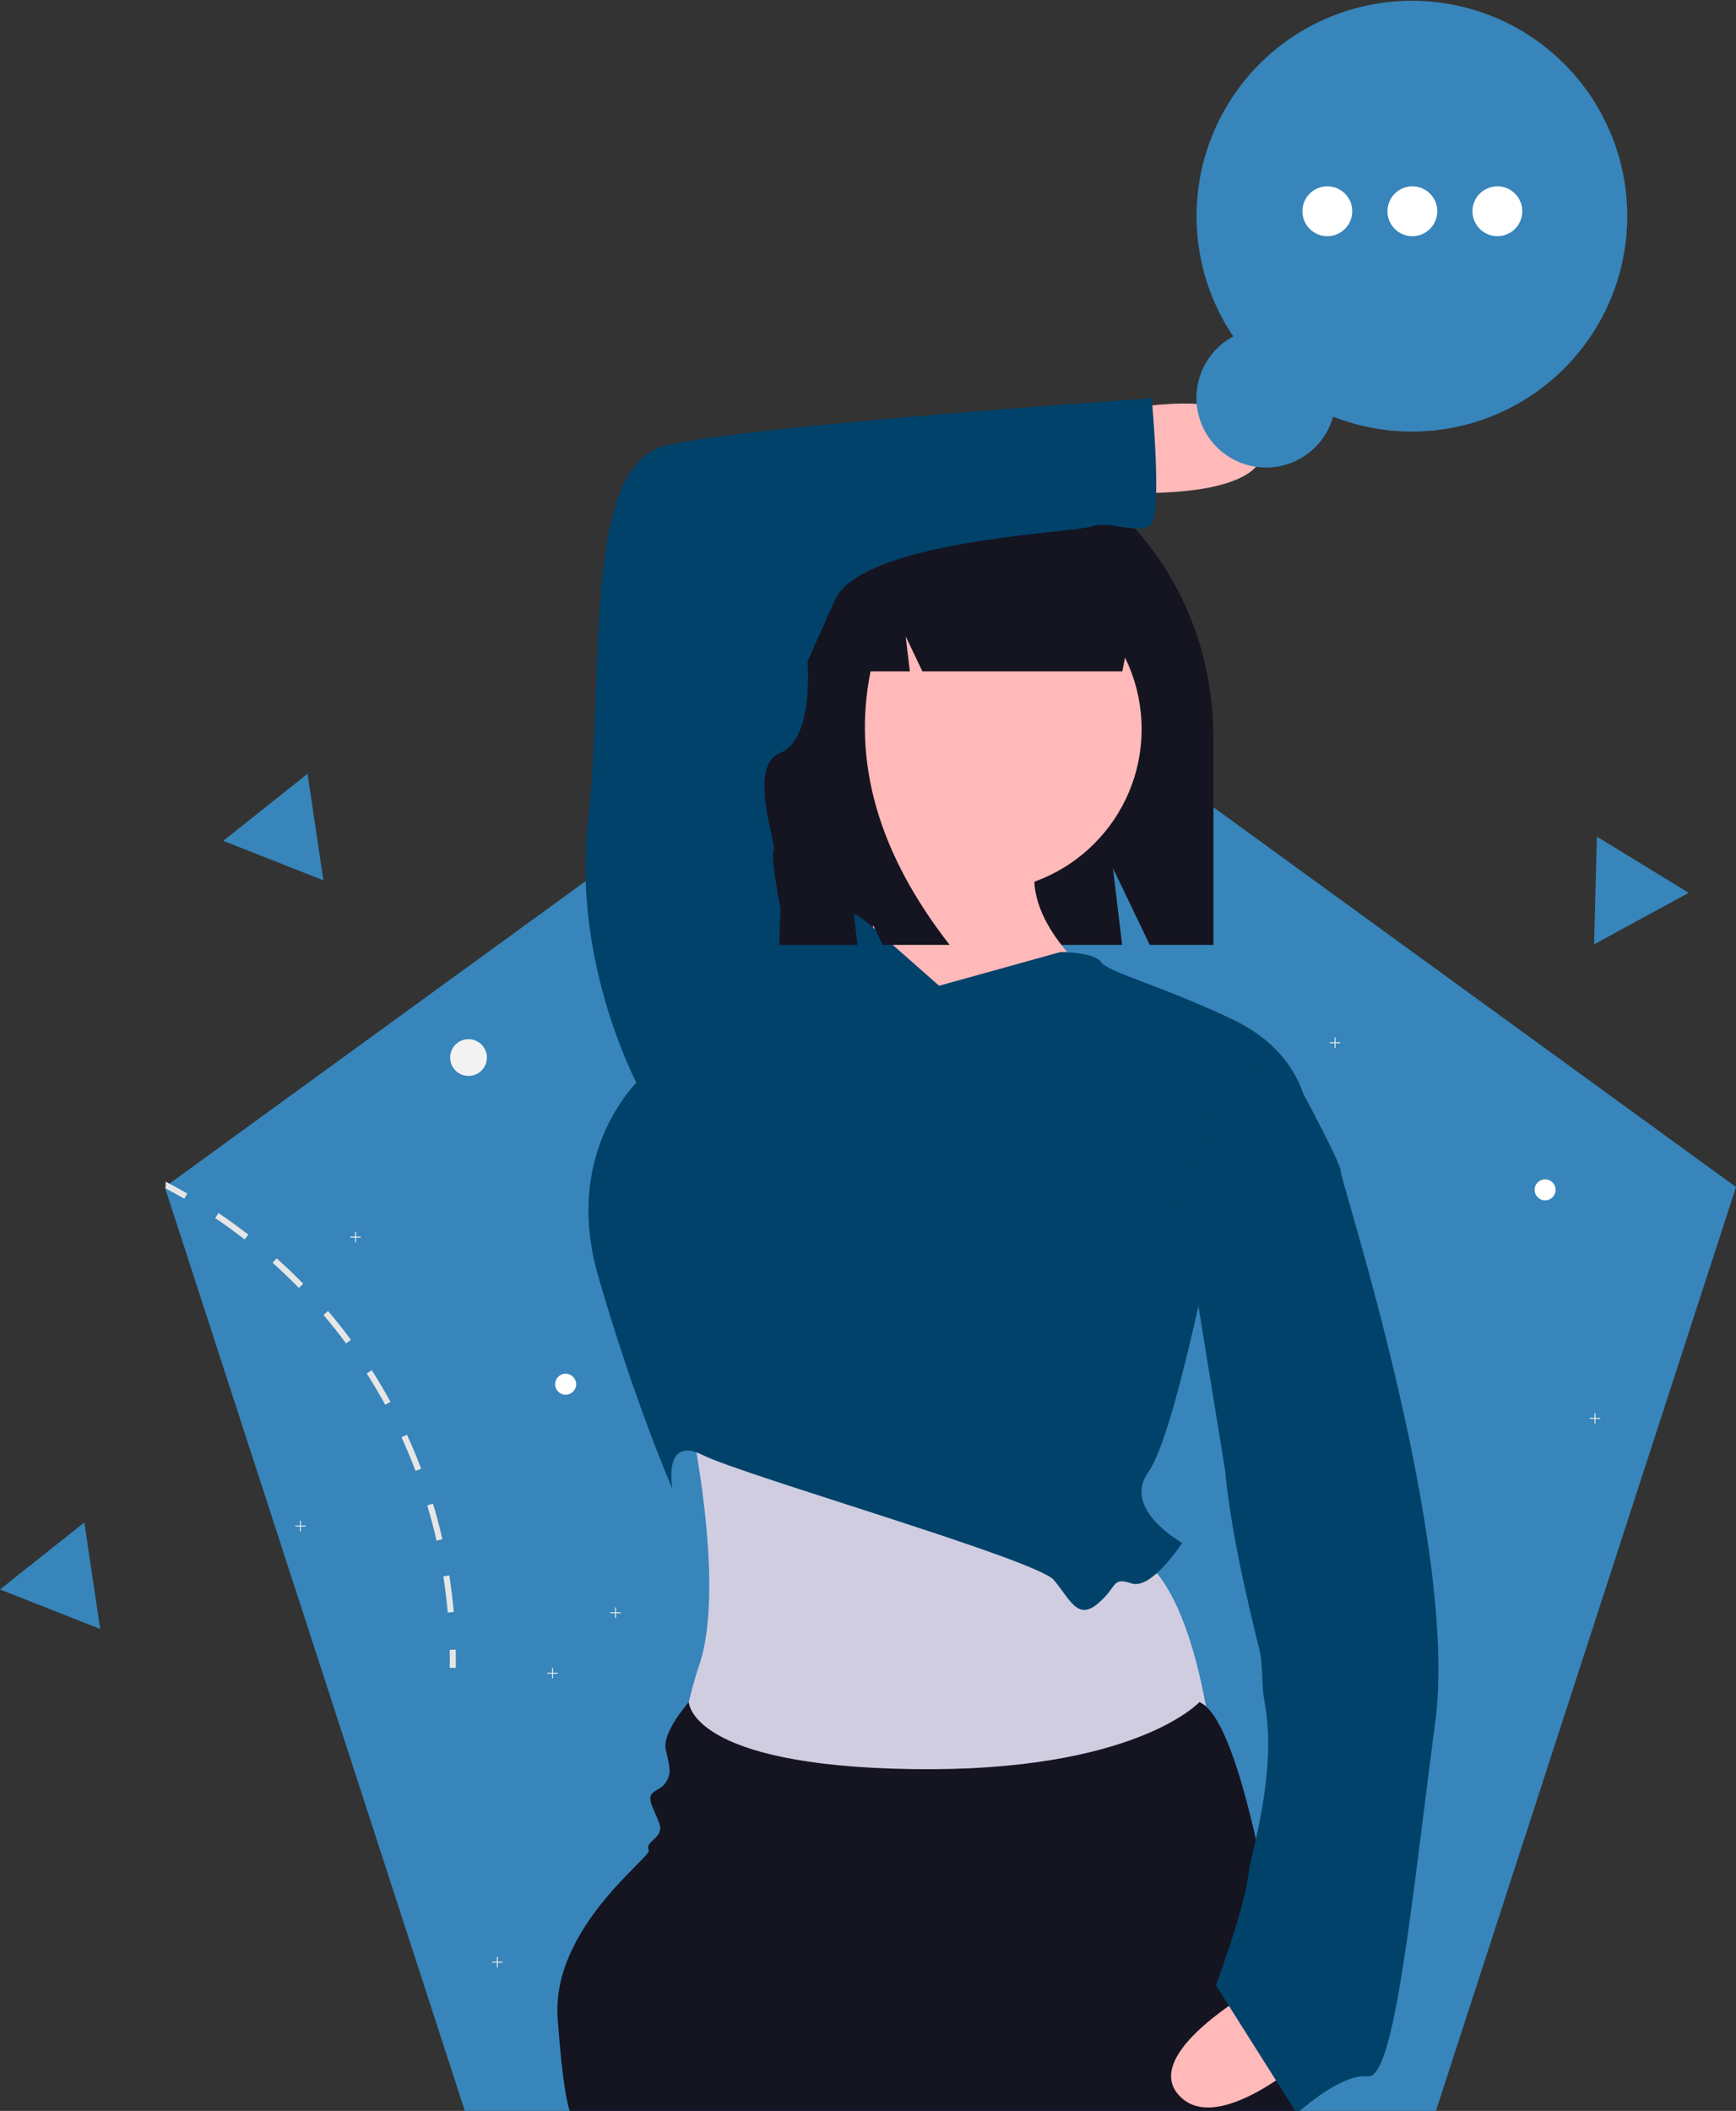 <svg width="515" height="626" viewBox="0 0 515 626" fill="none" xmlns="http://www.w3.org/2000/svg">
<rect x="0" y="0" width="515" height="626" fill="#333333" stroke="none"/>
<g clip-path="url(#clip0)">
<path d="M515 352.023L425.983 626H137.894L48.878 352.023L281.939 182.695L515 352.023Z" fill="#3785BA"/>
<path d="M165.464 496.051H164.044V494.631H163.767V496.051H162.348V496.327H163.767V497.747H164.044V496.327H165.464V496.051Z" fill="#F2F2F2"/>
<path d="M149.105 581.738H147.686V580.318H147.409V581.738H145.989V582.015H147.409V583.434H147.686V582.015H149.105V581.738Z" fill="#F2F2F2"/>
<path d="M242.585 607.445H241.165V606.025H240.888V607.445H239.469V607.722H240.888V609.141H241.165V607.722H242.585V607.445Z" fill="#F2F2F2"/>
<path d="M226.225 542.927C227.946 542.927 229.341 541.532 229.341 539.811C229.341 538.09 227.946 536.695 226.225 536.695C224.504 536.695 223.109 538.09 223.109 539.811C223.109 541.532 224.504 542.927 226.225 542.927Z" fill="white"/>
<path d="M397.605 309.094H396.186V307.674H395.909V309.094H394.489V309.37H395.909V310.79H396.186V309.37H397.605V309.094Z" fill="#F2F2F2"/>
<path d="M381.247 394.781H379.828V393.361H379.55V394.781H378.131V395.058H379.55V396.477H379.828V395.058H381.247V394.781Z" fill="#F2F2F2"/>
<path d="M474.726 420.488H473.307V419.068H473.03V420.488H471.61V420.765H473.03V422.184H473.307V420.765H474.726V420.488Z" fill="#F2F2F2"/>
<path d="M458.367 355.972C460.088 355.972 461.483 354.577 461.483 352.856C461.483 351.135 460.088 349.74 458.367 349.74C456.646 349.74 455.251 351.135 455.251 352.856C455.251 354.577 456.646 355.972 458.367 355.972Z" fill="white"/>
<path d="M138.993 319.08C142.005 319.08 144.446 316.638 144.446 313.627C144.446 310.615 142.005 308.174 138.993 308.174C135.981 308.174 133.54 310.615 133.54 313.627C133.54 316.638 135.981 319.08 138.993 319.08Z" fill="#F2F2F2"/>
<path d="M133.291 467.211L131.522 467.484C132.076 471.02 132.512 474.635 132.831 478.21L134.615 478.054C134.296 474.432 133.852 470.786 133.291 467.211Z" fill="#E6E6E6"/>
<path d="M128.454 445.912L126.74 446.434C127.776 449.862 128.703 453.375 129.49 456.872L131.243 456.475C130.44 452.939 129.498 449.386 128.454 445.912Z" fill="#E6E6E6"/>
<path d="M120.734 425.488L119.105 426.236C120.601 429.5 122.003 432.85 123.273 436.199L124.948 435.568C123.663 432.18 122.253 428.783 120.734 425.488Z" fill="#E6E6E6"/>
<path d="M110.295 406.34L108.784 407.298C110.708 410.32 112.555 413.452 114.268 416.591L115.842 415.734C114.113 412.556 112.243 409.393 110.295 406.34Z" fill="#E6E6E6"/>
<path d="M97.317 388.789L95.954 389.95C98.275 392.676 100.535 395.527 102.669 398.41L104.102 397.342C101.952 394.429 99.67 391.547 97.317 388.789Z" fill="#E6E6E6"/>
<path d="M82.064 373.164L80.872 374.496C83.552 376.888 86.177 379.404 88.678 381.967L89.963 380.712C87.431 378.118 84.775 375.579 82.064 373.164Z" fill="#E6E6E6"/>
<path d="M64.833 359.75L63.828 361.23C66.804 363.232 69.749 365.366 72.576 367.571L73.683 366.161C70.816 363.933 67.84 361.775 64.833 359.75Z" fill="#E6E6E6"/>
<path d="M49.151 350.434V352.459C51.013 353.433 52.859 354.453 54.667 355.497L55.562 353.947C53.459 352.732 51.322 351.561 49.151 350.434Z" fill="#E6E6E6"/>
<path d="M133.412 489.259L135.203 489.227C135.236 491.035 135.238 492.852 135.21 494.63L133.42 494.602C133.447 492.845 133.444 491.047 133.412 489.259Z" fill="#E6E6E6"/>
<path d="M281.14 131.346H281.14C324.677 131.346 359.97 170.513 359.97 218.829V280.214H341.091L330.161 257.47L332.893 280.214H211.542L201.605 259.538L204.09 280.214H190.427V232.015C190.427 176.417 231.04 131.346 281.14 131.346Z" fill="#151421"/>
<path d="M204.492 419.504C204.492 419.504 215.507 469.57 207.496 493.602C199.485 517.634 202.489 531.653 202.489 531.653L360.703 528.649C360.703 528.649 356.697 466.567 333.666 459.557C310.635 452.548 204.492 419.504 204.492 419.504Z" fill="#D0CDE1"/>
<path d="M290.609 264.296C317.154 264.296 338.674 242.777 338.674 216.232C338.674 189.687 317.154 168.168 290.609 168.168C264.063 168.168 242.544 189.687 242.544 216.232C242.544 242.777 264.063 264.296 290.609 264.296Z" fill="#FFB9B9"/>
<path d="M260.568 245.271C260.568 245.271 263.572 281.319 252.557 283.322C241.542 285.325 284.6 319.37 284.6 319.37L323.653 289.33C323.653 289.33 298.619 269.303 309.634 250.278L260.568 245.271Z" fill="#FFB9B9"/>
<path d="M278.592 292.333L258.933 275C258.933 275 248.551 265.297 244.546 271.305C240.54 277.313 231.528 269.303 231.528 269.303L190.473 319.369C190.473 319.369 166.441 340.397 177.455 378.448C188.47 416.499 199.485 441.532 199.485 441.532C199.485 441.532 196.481 425.511 208.497 431.519C220.513 437.527 307.631 462.56 312.638 468.568C317.644 474.576 319.647 480.584 325.655 475.577C331.663 470.57 329.661 467.566 335.669 469.569C341.677 471.572 350.689 457.553 350.689 457.553C350.689 457.553 332.665 447.54 340.676 436.525C348.686 425.511 360.703 362.427 360.703 362.427L387.739 329.383C387.739 329.383 386.738 312.36 365.709 302.347C344.681 292.333 328.659 288.328 326.657 285.324C324.654 282.32 314.64 282.32 314.64 282.32L278.592 292.333Z" fill="#01426A"/>
<path d="M385.639 625.978C385.639 625.985 385.647 625.993 385.639 626.001H169.023C168.33 624.194 166.881 618.227 165.44 598.744C163.438 571.706 193.476 550.681 192.479 548.679C191.474 546.677 194.481 545.672 195.478 543.67C196.483 541.668 195.478 540.663 193.476 535.662C191.474 530.653 195.478 531.65 197.48 528.651C199.482 525.644 198.485 523.642 197.48 518.634C196.483 513.632 204.343 504.768 204.343 504.768C204.343 504.768 204.491 523.642 270.581 524.647C336.671 525.644 355.819 504.768 355.819 504.768C367.574 509.683 377.273 565.248 382.212 599.679C382.92 604.633 383.536 609.144 384.034 613.007C384.891 619.528 385.437 624.194 385.639 625.978Z" fill="#151421"/>
<path d="M388.187 609.584C388.187 609.584 360.948 634.214 349.579 621.193C338.209 608.172 375.249 588.152 375.249 588.152L388.187 609.584Z" fill="#FFB9B9"/>
<path d="M425.789 510.624C418.778 563.696 413.777 616.768 405.761 615.763C399.015 614.914 388.716 623.312 385.639 625.976L385.616 625.999H384.245L378.543 616.971L364.567 594.848L360.704 588.725C360.704 588.725 369.262 565.978 370.455 555.263C371.084 549.612 379.07 525.374 375.129 504.629C374.081 499.133 374.863 494.282 373.571 489.05C369.516 472.637 364.99 452.914 363.444 436.079L349.688 351.415L365.712 316.369L382.14 316.115C382.14 316.115 397.753 344.404 397.753 347.403C397.753 350.41 432.8 457.552 425.789 510.624Z" fill="#01426A"/>
<path d="M335.669 121.105C335.669 121.105 371.718 114.096 374.722 131.119C377.726 148.141 335.669 146.139 335.669 146.139V121.105Z" fill="#FFB9B9"/>
<path d="M258.73 155.443C266.644 145.252 278.318 138.797 291.35 138.797H292.898C322.738 138.797 346.928 165.798 346.928 199.106V199.107H336.93L335.315 186.816L332.947 199.107H273.646L268.677 188.708L269.919 199.107H258.253C252.809 226.142 260.631 253.177 281.719 280.213H261.846L251.909 259.416L254.393 280.213H216.51L209.058 232.381C209.058 196.559 229.871 166.183 258.73 155.443Z" fill="#151421"/>
<path d="M190.474 324.376C190.474 324.376 169.446 287.327 174.452 243.268C179.459 199.209 172.45 138.128 197.483 132.12C222.517 126.112 341.678 118.102 341.678 118.102C341.678 118.102 344.682 151.146 341.678 155.151C338.674 159.156 329.662 154.15 323.654 156.152C317.645 158.155 255.562 160.157 247.551 178.181L239.54 196.205C239.54 196.205 241.543 219.236 231.529 223.241C221.516 227.247 230.528 250.277 229.527 252.28C228.525 254.283 231.529 269.303 231.529 269.303L230.528 299.343L190.474 324.376Z" fill="#01426A"/>
<path d="M365.848 99.768C357.32 87.091 353.617 71.779 355.411 56.606C357.205 41.434 364.376 27.407 375.625 17.069C386.874 6.731 401.456 0.766 416.726 0.256C431.995 -0.253 446.942 4.726 458.855 14.291C470.769 23.856 478.86 37.374 481.661 52.393C484.463 67.412 481.789 82.937 474.125 96.154C466.461 109.371 454.315 119.404 439.888 124.433C425.461 129.462 409.71 129.155 395.49 123.568C394.568 126.858 392.845 129.868 390.474 132.329C388.104 134.79 385.16 136.625 381.906 137.669C378.652 138.714 375.19 138.935 371.83 138.313C368.47 137.691 365.317 136.246 362.652 134.107C359.988 131.967 357.895 129.201 356.562 126.054C355.229 122.908 354.697 119.48 355.014 116.078C355.33 112.675 356.486 109.404 358.376 106.558C360.267 103.712 362.834 101.379 365.848 99.768Z" fill="#3785BA"/>
<path d="M393.765 70.042C397.849 70.042 401.159 66.732 401.159 62.649C401.159 58.566 397.849 55.256 393.765 55.256C389.682 55.256 386.372 58.566 386.372 62.649C386.372 66.732 389.682 70.042 393.765 70.042Z" fill="white"/>
<path d="M418.99 70.042C423.073 70.042 426.383 66.732 426.383 62.649C426.383 58.566 423.073 55.256 418.99 55.256C414.907 55.256 411.597 58.566 411.597 62.649C411.597 66.732 414.907 70.042 418.99 70.042Z" fill="white"/>
<path d="M444.214 70.042C448.297 70.042 451.607 66.732 451.607 62.649C451.607 58.566 448.297 55.256 444.214 55.256C440.13 55.256 436.82 58.566 436.82 62.649C436.82 66.732 440.13 70.042 444.214 70.042Z" fill="white"/>
<path d="M107.039 366.738H105.62V365.318H105.342V366.738H103.923V367.015H105.342V368.434H105.62V367.015H107.039V366.738Z" fill="#F2F2F2"/>
<path d="M90.68 452.428H89.261V451.008H88.984V452.428H87.564V452.704H88.984V454.124H89.261V452.704H90.68V452.428Z" fill="#F2F2F2"/>
<path d="M184.16 478.133H182.741V476.713H182.463V478.133H181.044V478.41H182.463V479.829H182.741V478.41H184.16V478.133Z" fill="#F2F2F2"/>
<path d="M167.801 413.617C169.521 413.617 170.917 412.222 170.917 410.501C170.917 408.78 169.521 407.385 167.801 407.385C166.08 407.385 164.685 408.78 164.685 410.501C164.685 412.222 166.08 413.617 167.801 413.617Z" fill="white"/>
<path d="M95.939 261.079L81.077 255.215L66.215 249.35L78.725 239.412L91.235 229.473L93.587 245.276L95.939 261.079Z" fill="#3785BA"/>
<path d="M29.724 483.091L14.863 477.227L0 471.362L12.51 461.423L25.02 451.484L27.372 467.288L29.724 483.091Z" fill="#3785BA"/>
<path d="M500.975 264.785L486.938 272.418L472.902 280.049L473.311 264.078L473.719 248.105L487.347 256.445L500.975 264.785Z" fill="#3785BA"/>
</g>
<defs>
<clipPath id="clip0">
<rect width="515" height="626" fill="white"/>
</clipPath>
</defs>
</svg>
